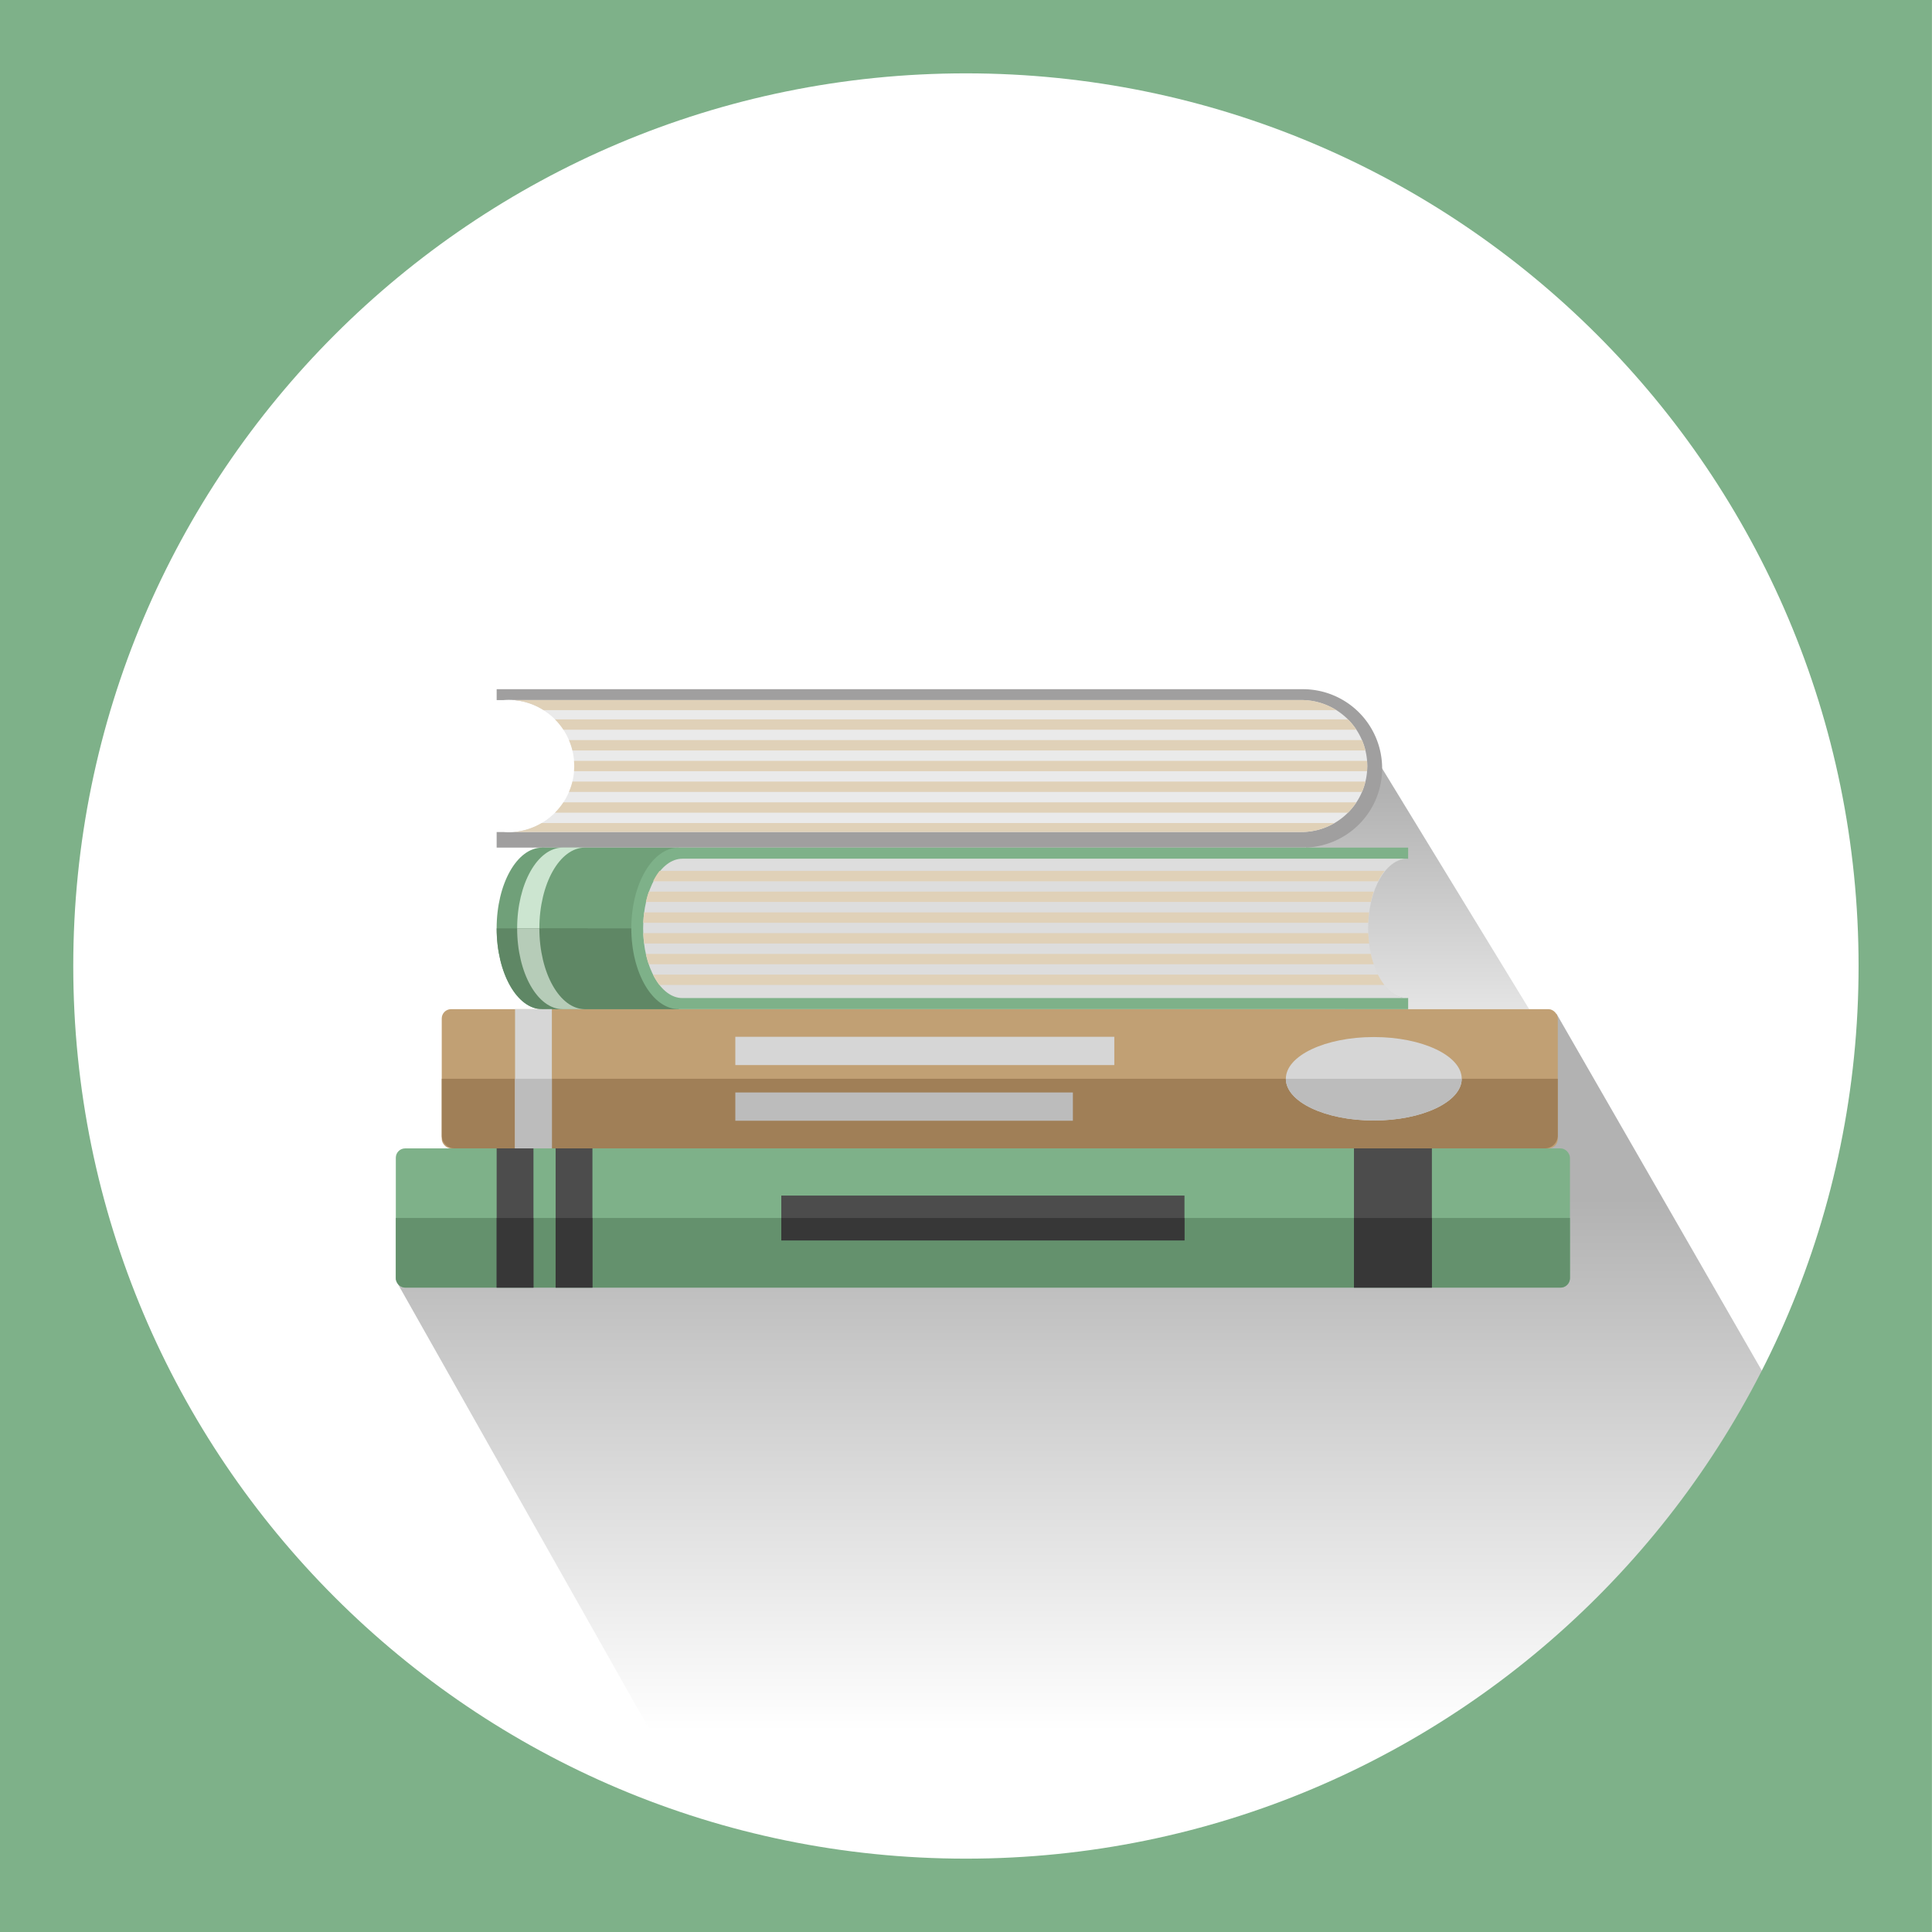 <svg id="Layer_1" data-name="Layer 1" xmlns="http://www.w3.org/2000/svg" xmlns:xlink="http://www.w3.org/1999/xlink" viewBox="0 0 2000 2000"><rect x="0" y="0" width="2000" height="2000" fill="#333333" stroke="none"/><defs><style>.cls-1{fill:#fff;}.cls-2{fill:url(#linear-gradient);}.cls-3{fill:url(#linear-gradient-2);}.cls-4{fill:#7eb189;}.cls-5{fill:#a09f9f;}.cls-6{fill:#eaeaea;}.cls-7{fill:#e0d1b8;}.cls-8{fill:#c1a074;}.cls-9{fill:#a07f57;}.cls-10{fill:#70a079;}.cls-11{fill:#cce5d0;}.cls-12{fill:#5f8765;}.cls-13{fill:#ddd;}.cls-14{fill:#b6ccb8;}.cls-15{fill:#64916d;}.cls-16{fill:#4c4c4c;}.cls-17{fill:#373737;}.cls-18{fill:#d6d6d6;}.cls-19{fill:#bcbcbc;}</style><linearGradient id="linear-gradient" x1="1205.88" y1="1788.62" x2="1205.88" y2="1240.55" gradientUnits="userSpaceOnUse"><stop offset="0" stop-color="#fff" stop-opacity="0.5"/><stop offset="1" stop-color="#666" stop-opacity="0.5"/></linearGradient><linearGradient id="linear-gradient-2" x1="1467.52" y1="1163.41" x2="1467.52" y2="820.23" xlink:href="#linear-gradient"/></defs><title>sixth form icon</title><rect class="cls-1" y="0.19" width="1999.81" height="1999.81"/><polygon class="cls-2" points="1987.44 2000.19 2000 2000.19 2000 1725.06 1611.13 1049.18 1611.13 1063.55 1600.24 1044.68 1600.24 1328.98 411.76 1328.98 789.91 1998.52 1986.48 1998.52 1987.44 2000.19"/><polygon class="cls-3" points="1430.77 795.45 1415.41 795.45 1404.89 795.45 1352.06 795.45 1352.06 937.36 1392.46 937.36 1392.46 1044.68 1404.89 1044.68 1457.72 1044.68 1582.99 1044.68 1430.77 795.45"/><path class="cls-4" d="M-.09,0V2000h2000V0Zm1000,1924.07c-510.35,0-924.07-413.72-924.07-924.07S489.56,75.93,999.91,75.93,1924,489.65,1924,1000,1510.26,1924.07,999.91,1924.07Z"/><path class="cls-5" d="M526.74,861.56a68.53,68.53,0,0,0,0-137.06c-1.81,0-3.59.09-5.36.23h-7.24V713.46h834.65a82,82,0,0,1,82,82h0a82,82,0,0,1-82,82H514.13V861.33h7.24C523.14,861.47,524.93,861.56,526.74,861.56Z"/><path class="cls-6" d="M594.46,793a68.52,68.52,0,0,0-63.17-68.3h815.81a68.3,68.3,0,0,1,0,136.61H531.3A68.52,68.52,0,0,0,594.46,793Z"/><path class="cls-7" d="M1383.44,735.15H562.66a68.14,68.14,0,0,0-31.36-10.47h815.81A68,68,0,0,1,1383.44,735.15Z"/><path class="cls-7" d="M1395.4,744.68a68.63,68.63,0,0,1,8.74,10.73H583.23a68.81,68.81,0,0,0-8.72-10.73Z"/><path class="cls-7" d="M1409.93,766.15a67.78,67.78,0,0,1,3.55,10.73H592.56A67.91,67.91,0,0,0,589,766.15Z"/><path class="cls-7" d="M594.46,793c0-1.81-.09-3.59-.23-5.37h820.94c.14,1.77.23,3.56.23,5.37s-.09,3.59-.23,5.37H594.24C594.38,796.57,594.46,794.79,594.46,793Z"/><path class="cls-7" d="M1409.93,819.81H589a67.91,67.91,0,0,0,3.57-10.73h820.93A67.78,67.78,0,0,1,1409.93,819.81Z"/><path class="cls-7" d="M583.23,830.55h820.91a68.62,68.62,0,0,1-8.74,10.73H574.52A68.81,68.81,0,0,0,583.23,830.55Z"/><path class="cls-7" d="M1347.11,861.28H531.3A68.13,68.13,0,0,0,560.7,852h820.75A68,68,0,0,1,1347.11,861.28Z"/><rect class="cls-8" x="457.29" y="1044.68" width="1155.35" height="144.13" rx="9.68" ry="9.68"/><path class="cls-9" d="M457.29,1116.74v58.69a13.37,13.37,0,0,0,13.37,13.37h1128.6a13.37,13.37,0,0,0,13.37-13.37v-58.69Z"/><rect class="cls-10" x="561.26" y="877.44" width="141.37" height="167.23"/><ellipse class="cls-10" cx="561.26" cy="961.06" rx="47.14" ry="83.62"/><path class="cls-11" d="M558.35,961.06c0-46.18,21.1-83.62,47.14-83.62h-23c-26,0-47.14,37.44-47.14,83.62s21.1,83.62,47.14,83.62h23C579.45,1044.68,558.35,1007.24,558.35,961.06Z"/><path class="cls-12" d="M561.3,1044.68c26,0,47.14-37.44,47.14-83.62H514.17C514.17,1007.24,535.27,1044.68,561.3,1044.68Z"/><rect class="cls-12" x="561.3" y="961.06" width="141.37" height="83.62"/><path class="cls-4" d="M1456.21,1033.19c-22.46,0-40.66-32.29-40.66-72.13s18.2-72.13,40.66-72.13c.5,0,1,0,1.5.07V877.44H702.63c-27.11,0-49.09,37.44-49.09,83.62s22,83.62,49.09,83.62h755.09v-11.55C1457.22,1033.16,1456.72,1033.19,1456.21,1033.19Z"/><path class="cls-13" d="M1416.28,961.06c0-39.84,18.2-72.13,40.66-72.13H706.42c-22.46,0-40.66,32.29-40.66,72.13s18.2,72.13,40.66,72.13h750.51C1434.48,1033.19,1416.28,1000.9,1416.28,961.06Z"/><path class="cls-7" d="M682.79,901.57a63.44,63.44,0,0,0-6.69,10.73h750.51a63.44,63.44,0,0,1,6.69-10.73Z"/><path class="cls-7" d="M671.63,923a102.2,102.2,0,0,0-3,10.73h750.51a102.2,102.2,0,0,1,3-10.73Z"/><path class="cls-7" d="M666.79,944.5q-.67,5.23-.9,10.73H1416.4q.23-5.49.9-10.73Z"/><path class="cls-7" d="M666.85,976.7h750.51q-.69-5.23-.94-10.73H665.91Q666.15,971.46,666.85,976.7Z"/><path class="cls-7" d="M671.58,998.17H1422.1a102.64,102.64,0,0,1-3-10.73H668.6A102.7,102.7,0,0,0,671.58,998.17Z"/><path class="cls-7" d="M682.63,1019.64h750.51a63.54,63.54,0,0,1-6.67-10.73H676A63.55,63.55,0,0,0,682.63,1019.64Z"/><path class="cls-14" d="M558.35,961.06h-23c0,46.18,21.1,83.62,47.14,83.62h23C579.45,1044.68,558.35,1007.24,558.35,961.06Z"/><rect class="cls-4" x="409.75" y="1188.81" width="1215.47" height="144.13" rx="9.68" ry="9.68"/><path class="cls-15" d="M409.75,1260.87V1323a9.93,9.93,0,0,0,9.93,9.93H1615.29a9.93,9.93,0,0,0,9.93-9.93v-62.14Z"/><rect class="cls-16" x="1401.63" y="1188.81" width="80.66" height="144.13"/><rect class="cls-16" x="514.13" y="1188.81" width="38.11" height="144.13"/><rect class="cls-16" x="575.18" y="1188.81" width="38.11" height="144.13"/><rect class="cls-17" x="514.13" y="1260.87" width="38.11" height="72.06"/><rect class="cls-17" x="575.18" y="1260.87" width="38.11" height="72.06"/><rect class="cls-17" x="1401.63" y="1260.87" width="80.66" height="72.06"/><rect class="cls-16" x="808.8" y="1237.66" width="417.37" height="46.41"/><rect class="cls-17" x="808.8" y="1260.87" width="417.37" height="23.21"/><ellipse class="cls-18" cx="1422.14" cy="1116.74" rx="91.03" ry="43.2"/><rect class="cls-18" x="761.2" y="1073.29" width="392.33" height="29.27"/><rect class="cls-19" x="761.2" y="1130.92" width="349.43" height="29.27"/><rect class="cls-18" x="533.18" y="1044.68" width="38.11" height="144.13"/><rect class="cls-19" x="533.18" y="1116.74" width="38.11" height="72.06"/><path class="cls-19" d="M1422.14,1159.95c50.28,0,91-19.34,91-43.2H1331.11C1331.11,1140.6,1371.87,1159.95,1422.14,1159.95Z"/></svg>